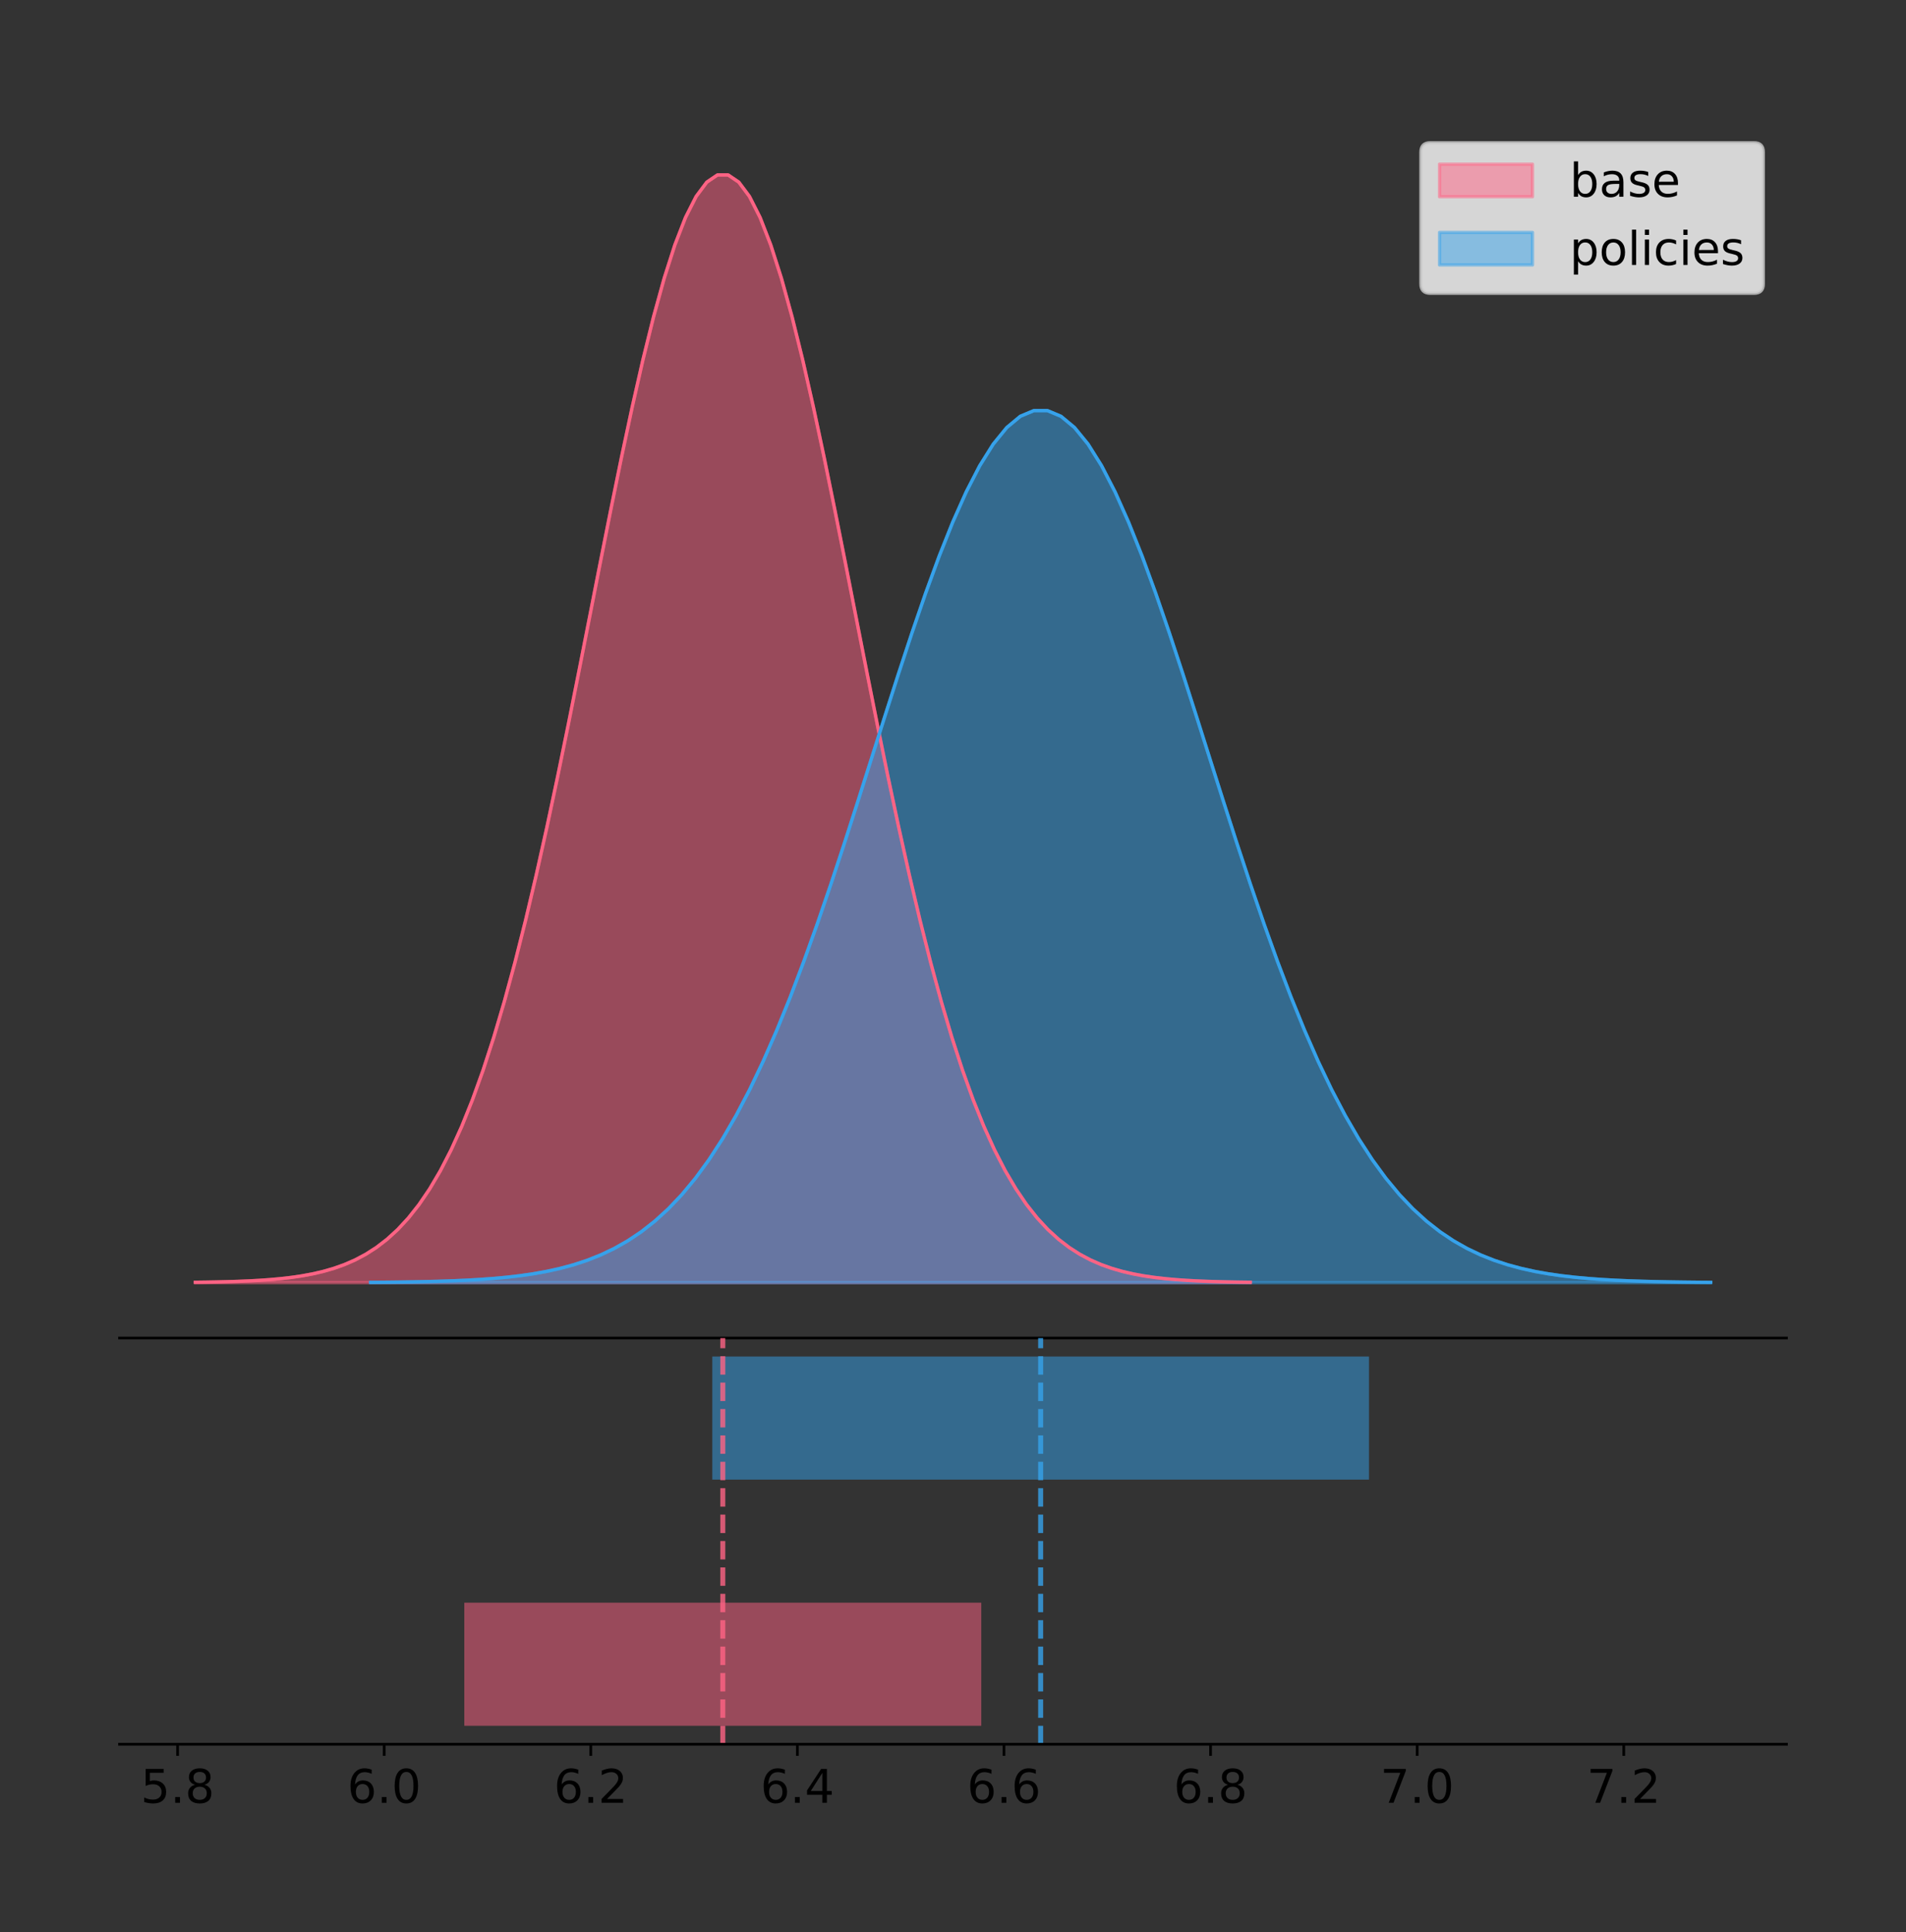 <?xml version="1.0" encoding="utf-8" standalone="no"?>
<!DOCTYPE svg PUBLIC "-//W3C//DTD SVG 1.1//EN"
  "http://www.w3.org/Graphics/SVG/1.1/DTD/svg11.dtd">
<!-- Created with matplotlib (https://matplotlib.org/) -->
<svg height="581.789pt" version="1.1" viewBox="0 0 574.2 581.789" width="574.2pt" xmlns="http://www.w3.org/2000/svg" xmlns:xlink="http://www.w3.org/1999/xlink">
 <rect x="0" y="0" width="574.2" height="581.789" fill="#333333" stroke="none"/>
 <defs>
  <style type="text/css">
*{stroke-linecap:butt;stroke-linejoin:round;}
  </style>
 </defs>
 <g id="figure_1">
  <g id="patch_1">
   <path d="M 0 581.789 
L 574.2 581.789 
L 574.2 0 
L 0 0 
z
" style="fill:none;"/>
  </g>
  <g id="axes_1">
   <g id="patch_2">
    <path d="M 36 402.93 
L 538.2 402.93 
L 538.2 36 
L 36 36 
z
" style="fill:none;"/>
   </g>
   <g id="PolyCollection_1">
    <defs>
     <path d="M 58.827 -195.538 
L 58.827 -195.65 
L 62.038 -195.692 
L 65.248 -195.749 
L 68.459 -195.825 
L 71.669 -195.925 
L 74.88 -196.058 
L 78.091 -196.23 
L 81.301 -196.455 
L 84.512 -196.744 
L 87.722 -197.115 
L 90.933 -197.585 
L 94.143 -198.179 
L 97.354 -198.923 
L 100.564 -199.848 
L 103.775 -200.99 
L 106.986 -202.39 
L 110.196 -204.093 
L 113.407 -206.151 
L 116.617 -208.617 
L 119.828 -211.552 
L 123.038 -215.017 
L 126.249 -219.078 
L 129.459 -223.801 
L 132.67 -229.25 
L 135.881 -235.488 
L 139.091 -242.572 
L 142.302 -250.552 
L 145.512 -259.468 
L 148.723 -269.344 
L 151.933 -280.192 
L 155.144 -292.002 
L 158.354 -304.744 
L 161.565 -318.365 
L 164.776 -332.786 
L 167.986 -347.901 
L 171.197 -363.58 
L 174.407 -379.667 
L 177.618 -395.98 
L 180.828 -412.318 
L 184.039 -428.462 
L 187.249 -444.18 
L 190.46 -459.23 
L 193.67 -473.372 
L 196.881 -486.366 
L 200.092 -497.987 
L 203.302 -508.025 
L 206.513 -516.294 
L 209.723 -522.64 
L 212.934 -526.94 
L 216.144 -529.111 
L 219.355 -529.111 
L 222.565 -526.94 
L 225.776 -522.64 
L 228.987 -516.294 
L 232.197 -508.025 
L 235.408 -497.987 
L 238.618 -486.366 
L 241.829 -473.372 
L 245.039 -459.23 
L 248.25 -444.18 
L 251.46 -428.462 
L 254.671 -412.318 
L 257.882 -395.98 
L 261.092 -379.667 
L 264.303 -363.58 
L 267.513 -347.901 
L 270.724 -332.786 
L 273.934 -318.365 
L 277.145 -304.744 
L 280.355 -292.002 
L 283.566 -280.192 
L 286.776 -269.344 
L 289.987 -259.468 
L 293.198 -250.552 
L 296.408 -242.572 
L 299.619 -235.488 
L 302.829 -229.25 
L 306.04 -223.801 
L 309.25 -219.078 
L 312.461 -215.017 
L 315.671 -211.552 
L 318.882 -208.617 
L 322.093 -206.151 
L 325.303 -204.093 
L 328.514 -202.39 
L 331.724 -200.99 
L 334.935 -199.848 
L 338.145 -198.923 
L 341.356 -198.179 
L 344.566 -197.585 
L 347.777 -197.115 
L 350.988 -196.744 
L 354.198 -196.455 
L 357.409 -196.23 
L 360.619 -196.058 
L 363.83 -195.925 
L 367.04 -195.825 
L 370.251 -195.749 
L 373.461 -195.692 
L 376.672 -195.65 
L 376.672 -195.538 
L 376.672 -195.538 
L 373.461 -195.538 
L 370.251 -195.538 
L 367.04 -195.538 
L 363.83 -195.538 
L 360.619 -195.538 
L 357.409 -195.538 
L 354.198 -195.538 
L 350.988 -195.538 
L 347.777 -195.538 
L 344.566 -195.538 
L 341.356 -195.538 
L 338.145 -195.538 
L 334.935 -195.538 
L 331.724 -195.538 
L 328.514 -195.538 
L 325.303 -195.538 
L 322.093 -195.538 
L 318.882 -195.538 
L 315.671 -195.538 
L 312.461 -195.538 
L 309.25 -195.538 
L 306.04 -195.538 
L 302.829 -195.538 
L 299.619 -195.538 
L 296.408 -195.538 
L 293.198 -195.538 
L 289.987 -195.538 
L 286.776 -195.538 
L 283.566 -195.538 
L 280.355 -195.538 
L 277.145 -195.538 
L 273.934 -195.538 
L 270.724 -195.538 
L 267.513 -195.538 
L 264.303 -195.538 
L 261.092 -195.538 
L 257.882 -195.538 
L 254.671 -195.538 
L 251.46 -195.538 
L 248.25 -195.538 
L 245.039 -195.538 
L 241.829 -195.538 
L 238.618 -195.538 
L 235.408 -195.538 
L 232.197 -195.538 
L 228.987 -195.538 
L 225.776 -195.538 
L 222.565 -195.538 
L 219.355 -195.538 
L 216.144 -195.538 
L 212.934 -195.538 
L 209.723 -195.538 
L 206.513 -195.538 
L 203.302 -195.538 
L 200.092 -195.538 
L 196.881 -195.538 
L 193.67 -195.538 
L 190.46 -195.538 
L 187.249 -195.538 
L 184.039 -195.538 
L 180.828 -195.538 
L 177.618 -195.538 
L 174.407 -195.538 
L 171.197 -195.538 
L 167.986 -195.538 
L 164.776 -195.538 
L 161.565 -195.538 
L 158.354 -195.538 
L 155.144 -195.538 
L 151.933 -195.538 
L 148.723 -195.538 
L 145.512 -195.538 
L 142.302 -195.538 
L 139.091 -195.538 
L 135.881 -195.538 
L 132.67 -195.538 
L 129.459 -195.538 
L 126.249 -195.538 
L 123.038 -195.538 
L 119.828 -195.538 
L 116.617 -195.538 
L 113.407 -195.538 
L 110.196 -195.538 
L 106.986 -195.538 
L 103.775 -195.538 
L 100.564 -195.538 
L 97.354 -195.538 
L 94.143 -195.538 
L 90.933 -195.538 
L 87.722 -195.538 
L 84.512 -195.538 
L 81.301 -195.538 
L 78.091 -195.538 
L 74.88 -195.538 
L 71.669 -195.538 
L 68.459 -195.538 
L 65.248 -195.538 
L 62.038 -195.538 
L 58.827 -195.538 
z
" id="mf1a2512de0" style="stroke:#ff6384;stroke-opacity:0.5;"/>
    </defs>
    <g clip-path="url(#pb834d7fdb1)">
     <use style="fill:#ff6384;fill-opacity:0.5;stroke:#ff6384;stroke-opacity:0.5;" x="0" xlink:href="#mf1a2512de0" y="581.789"/>
    </g>
   </g>
   <g id="PolyCollection_2">
    <defs>
     <path d="M 111.635 -195.538 
L 111.635 -195.626 
L 115.713 -195.659 
L 119.792 -195.704 
L 123.87 -195.764 
L 127.948 -195.843 
L 132.026 -195.947 
L 136.104 -196.083 
L 140.182 -196.26 
L 144.261 -196.488 
L 148.339 -196.779 
L 152.417 -197.15 
L 156.495 -197.617 
L 160.573 -198.203 
L 164.651 -198.931 
L 168.729 -199.83 
L 172.808 -200.932 
L 176.886 -202.273 
L 180.964 -203.893 
L 185.042 -205.835 
L 189.12 -208.145 
L 193.198 -210.873 
L 197.277 -214.07 
L 201.355 -217.788 
L 205.433 -222.078 
L 209.511 -226.989 
L 213.589 -232.566 
L 217.667 -238.848 
L 221.745 -245.867 
L 225.824 -253.642 
L 229.902 -262.182 
L 233.98 -271.48 
L 238.058 -281.511 
L 242.136 -292.235 
L 246.214 -303.587 
L 250.293 -315.487 
L 254.371 -327.83 
L 258.449 -340.495 
L 262.527 -353.337 
L 266.605 -366.2 
L 270.683 -378.909 
L 274.762 -391.283 
L 278.84 -403.131 
L 282.918 -414.264 
L 286.996 -424.494 
L 291.074 -433.643 
L 295.152 -441.545 
L 299.23 -448.055 
L 303.309 -453.051 
L 307.387 -456.436 
L 311.465 -458.145 
L 315.543 -458.145 
L 319.621 -456.436 
L 323.699 -453.051 
L 327.778 -448.055 
L 331.856 -441.545 
L 335.934 -433.643 
L 340.012 -424.494 
L 344.09 -414.264 
L 348.168 -403.131 
L 352.246 -391.283 
L 356.325 -378.909 
L 360.403 -366.2 
L 364.481 -353.337 
L 368.559 -340.495 
L 372.637 -327.83 
L 376.715 -315.487 
L 380.794 -303.587 
L 384.872 -292.235 
L 388.95 -281.511 
L 393.028 -271.48 
L 397.106 -262.182 
L 401.184 -253.642 
L 405.263 -245.867 
L 409.341 -238.848 
L 413.419 -232.566 
L 417.497 -226.989 
L 421.575 -222.078 
L 425.653 -217.788 
L 429.731 -214.07 
L 433.81 -210.873 
L 437.888 -208.145 
L 441.966 -205.835 
L 446.044 -203.893 
L 450.122 -202.273 
L 454.2 -200.932 
L 458.279 -199.83 
L 462.357 -198.931 
L 466.435 -198.203 
L 470.513 -197.617 
L 474.591 -197.15 
L 478.669 -196.779 
L 482.747 -196.488 
L 486.826 -196.26 
L 490.904 -196.083 
L 494.982 -195.947 
L 499.06 -195.843 
L 503.138 -195.764 
L 507.216 -195.704 
L 511.295 -195.659 
L 515.373 -195.626 
L 515.373 -195.538 
L 515.373 -195.538 
L 511.295 -195.538 
L 507.216 -195.538 
L 503.138 -195.538 
L 499.06 -195.538 
L 494.982 -195.538 
L 490.904 -195.538 
L 486.826 -195.538 
L 482.747 -195.538 
L 478.669 -195.538 
L 474.591 -195.538 
L 470.513 -195.538 
L 466.435 -195.538 
L 462.357 -195.538 
L 458.279 -195.538 
L 454.2 -195.538 
L 450.122 -195.538 
L 446.044 -195.538 
L 441.966 -195.538 
L 437.888 -195.538 
L 433.81 -195.538 
L 429.731 -195.538 
L 425.653 -195.538 
L 421.575 -195.538 
L 417.497 -195.538 
L 413.419 -195.538 
L 409.341 -195.538 
L 405.263 -195.538 
L 401.184 -195.538 
L 397.106 -195.538 
L 393.028 -195.538 
L 388.95 -195.538 
L 384.872 -195.538 
L 380.794 -195.538 
L 376.715 -195.538 
L 372.637 -195.538 
L 368.559 -195.538 
L 364.481 -195.538 
L 360.403 -195.538 
L 356.325 -195.538 
L 352.246 -195.538 
L 348.168 -195.538 
L 344.09 -195.538 
L 340.012 -195.538 
L 335.934 -195.538 
L 331.856 -195.538 
L 327.778 -195.538 
L 323.699 -195.538 
L 319.621 -195.538 
L 315.543 -195.538 
L 311.465 -195.538 
L 307.387 -195.538 
L 303.309 -195.538 
L 299.23 -195.538 
L 295.152 -195.538 
L 291.074 -195.538 
L 286.996 -195.538 
L 282.918 -195.538 
L 278.84 -195.538 
L 274.762 -195.538 
L 270.683 -195.538 
L 266.605 -195.538 
L 262.527 -195.538 
L 258.449 -195.538 
L 254.371 -195.538 
L 250.293 -195.538 
L 246.214 -195.538 
L 242.136 -195.538 
L 238.058 -195.538 
L 233.98 -195.538 
L 229.902 -195.538 
L 225.824 -195.538 
L 221.745 -195.538 
L 217.667 -195.538 
L 213.589 -195.538 
L 209.511 -195.538 
L 205.433 -195.538 
L 201.355 -195.538 
L 197.277 -195.538 
L 193.198 -195.538 
L 189.12 -195.538 
L 185.042 -195.538 
L 180.964 -195.538 
L 176.886 -195.538 
L 172.808 -195.538 
L 168.729 -195.538 
L 164.651 -195.538 
L 160.573 -195.538 
L 156.495 -195.538 
L 152.417 -195.538 
L 148.339 -195.538 
L 144.261 -195.538 
L 140.182 -195.538 
L 136.104 -195.538 
L 132.026 -195.538 
L 127.948 -195.538 
L 123.87 -195.538 
L 119.792 -195.538 
L 115.713 -195.538 
L 111.635 -195.538 
z
" id="m272df4daf6" style="stroke:#36a2eb;stroke-opacity:0.5;"/>
    </defs>
    <g clip-path="url(#pb834d7fdb1)">
     <use style="fill:#36a2eb;fill-opacity:0.5;stroke:#36a2eb;stroke-opacity:0.5;" x="0" xlink:href="#m272df4daf6" y="581.789"/>
    </g>
   </g>
   <g id="line2d_1">
    <path clip-path="url(#pb834d7fdb1)" d="M 58.827 386.139 
L 62.038 386.097 
L 65.248 386.04 
L 68.459 385.965 
L 71.669 385.864 
L 74.88 385.732 
L 78.091 385.559 
L 81.301 385.334 
L 84.512 385.045 
L 87.722 384.675 
L 90.933 384.204 
L 94.143 383.61 
L 97.354 382.867 
L 100.564 381.941 
L 103.775 380.799 
L 106.986 379.399 
L 110.196 377.696 
L 113.407 375.639 
L 116.617 373.172 
L 119.828 370.238 
L 123.038 366.772 
L 126.249 362.711 
L 129.459 357.989 
L 132.67 352.539 
L 135.881 346.301 
L 139.091 339.217 
L 142.302 331.237 
L 145.512 322.322 
L 148.723 312.445 
L 151.933 301.597 
L 155.144 289.787 
L 158.354 277.045 
L 161.565 263.424 
L 164.776 249.004 
L 167.986 233.888 
L 171.197 218.209 
L 174.407 202.123 
L 177.618 185.809 
L 180.828 169.471 
L 184.039 153.327 
L 187.249 137.61 
L 190.46 122.559 
L 193.67 108.418 
L 196.881 95.423 
L 200.092 83.803 
L 203.302 73.765 
L 206.513 65.495 
L 209.723 59.15 
L 212.934 54.85 
L 216.144 52.679 
L 219.355 52.679 
L 222.565 54.85 
L 225.776 59.15 
L 228.987 65.495 
L 232.197 73.765 
L 235.408 83.803 
L 238.618 95.423 
L 241.829 108.418 
L 245.039 122.559 
L 248.25 137.61 
L 251.46 153.327 
L 254.671 169.471 
L 257.882 185.809 
L 261.092 202.123 
L 264.303 218.209 
L 267.513 233.888 
L 270.724 249.004 
L 273.934 263.424 
L 277.145 277.045 
L 280.355 289.787 
L 283.566 301.597 
L 286.776 312.445 
L 289.987 322.322 
L 293.198 331.237 
L 296.408 339.217 
L 299.619 346.301 
L 302.829 352.539 
L 306.04 357.989 
L 309.25 362.711 
L 312.461 366.772 
L 315.671 370.238 
L 318.882 373.172 
L 322.093 375.639 
L 325.303 377.696 
L 328.514 379.399 
L 331.724 380.799 
L 334.935 381.941 
L 338.145 382.867 
L 341.356 383.61 
L 344.566 384.204 
L 347.777 384.675 
L 350.988 385.045 
L 354.198 385.334 
L 357.409 385.559 
L 360.619 385.732 
L 363.83 385.864 
L 367.04 385.965 
L 370.251 386.04 
L 373.461 386.097 
L 376.672 386.139 
" style="fill:none;stroke:#ff6384;stroke-linecap:square;"/>
   </g>
   <g id="line2d_2">
    <path clip-path="url(#pb834d7fdb1)" d="M 111.635 386.163 
L 115.713 386.13 
L 119.792 386.085 
L 123.87 386.026 
L 127.948 385.946 
L 132.026 385.842 
L 136.104 385.706 
L 140.182 385.529 
L 144.261 385.302 
L 148.339 385.01 
L 152.417 384.64 
L 156.495 384.172 
L 160.573 383.587 
L 164.651 382.858 
L 168.729 381.959 
L 172.808 380.857 
L 176.886 379.516 
L 180.964 377.896 
L 185.042 375.955 
L 189.12 373.645 
L 193.198 370.916 
L 197.277 367.719 
L 201.355 364.001 
L 205.433 359.711 
L 209.511 354.8 
L 213.589 349.223 
L 217.667 342.941 
L 221.745 335.922 
L 225.824 328.147 
L 229.902 319.607 
L 233.98 310.309 
L 238.058 300.278 
L 242.136 289.555 
L 246.214 278.202 
L 250.293 266.303 
L 254.371 253.959 
L 258.449 241.295 
L 262.527 228.452 
L 266.605 215.59 
L 270.683 202.88 
L 274.762 190.507 
L 278.84 178.658 
L 282.918 167.525 
L 286.996 157.295 
L 291.074 148.147 
L 295.152 140.244 
L 299.23 133.734 
L 303.309 128.739 
L 307.387 125.353 
L 311.465 123.644 
L 315.543 123.644 
L 319.621 125.353 
L 323.699 128.739 
L 327.778 133.734 
L 331.856 140.244 
L 335.934 148.147 
L 340.012 157.295 
L 344.09 167.525 
L 348.168 178.658 
L 352.246 190.507 
L 356.325 202.88 
L 360.403 215.59 
L 364.481 228.452 
L 368.559 241.295 
L 372.637 253.959 
L 376.715 266.303 
L 380.794 278.202 
L 384.872 289.555 
L 388.95 300.278 
L 393.028 310.309 
L 397.106 319.607 
L 401.184 328.147 
L 405.263 335.922 
L 409.341 342.941 
L 413.419 349.223 
L 417.497 354.8 
L 421.575 359.711 
L 425.653 364.001 
L 429.731 367.719 
L 433.81 370.916 
L 437.888 373.645 
L 441.966 375.955 
L 446.044 377.896 
L 450.122 379.516 
L 454.2 380.857 
L 458.279 381.959 
L 462.357 382.858 
L 466.435 383.587 
L 470.513 384.172 
L 474.591 384.64 
L 478.669 385.01 
L 482.747 385.302 
L 486.826 385.529 
L 490.904 385.706 
L 494.982 385.842 
L 499.06 385.946 
L 503.138 386.026 
L 507.216 386.085 
L 511.295 386.13 
L 515.373 386.163 
" style="fill:none;stroke:#36a2eb;stroke-linecap:square;"/>
   </g>
   <g id="patch_3">
    <path d="M 36 402.93 
L 538.2 402.93 
" style="fill:none;stroke:#000000;stroke-linecap:square;stroke-linejoin:miter;stroke-width:0.8;"/>
   </g>
   <g id="legend_1">
    <g id="patch_4">
     <path d="M 430.873 88.299 
L 528.4 88.299 
Q 531.2 88.299 531.2 85.499 
L 531.2 45.8 
Q 531.2 43 528.4 43 
L 430.873 43 
Q 428.072 43 428.072 45.8 
L 428.072 85.499 
Q 428.072 88.299 430.873 88.299 
z
" style="fill:#ffffff;opacity:0.8;stroke:#cccccc;stroke-linejoin:miter;"/>
    </g>
    <g id="patch_5">
     <path d="M 433.673 59.238 
L 461.673 59.238 
L 461.673 49.438 
L 433.673 49.438 
z
" style="fill:#ff6384;opacity:0.5;stroke:#ff6384;stroke-linejoin:miter;"/>
    </g>
    <g id="text_1">
     <!-- base -->
     <defs>
      <path d="M 48.688 27.297 
Q 48.688 37.203 44.609 42.844 
Q 40.531 48.484 33.406 48.484 
Q 26.266 48.484 22.188 42.844 
Q 18.109 37.203 18.109 27.297 
Q 18.109 17.391 22.188 11.75 
Q 26.266 6.109 33.406 6.109 
Q 40.531 6.109 44.609 11.75 
Q 48.688 17.391 48.688 27.297 
z
M 18.109 46.391 
Q 20.953 51.266 25.266 53.625 
Q 29.594 56 35.594 56 
Q 45.562 56 51.781 48.094 
Q 58.016 40.188 58.016 27.297 
Q 58.016 14.406 51.781 6.484 
Q 45.562 -1.422 35.594 -1.422 
Q 29.594 -1.422 25.266 0.953 
Q 20.953 3.328 18.109 8.203 
L 18.109 0 
L 9.078 0 
L 9.078 75.984 
L 18.109 75.984 
z
" id="DejaVuSans-98"/>
      <path d="M 34.281 27.484 
Q 23.391 27.484 19.188 25 
Q 14.984 22.516 14.984 16.5 
Q 14.984 11.719 18.141 8.906 
Q 21.297 6.109 26.703 6.109 
Q 34.188 6.109 38.703 11.406 
Q 43.219 16.703 43.219 25.484 
L 43.219 27.484 
z
M 52.203 31.203 
L 52.203 0 
L 43.219 0 
L 43.219 8.297 
Q 40.141 3.328 35.547 0.953 
Q 30.953 -1.422 24.312 -1.422 
Q 15.922 -1.422 10.953 3.297 
Q 6 8.016 6 15.922 
Q 6 25.141 12.172 29.828 
Q 18.359 34.516 30.609 34.516 
L 43.219 34.516 
L 43.219 35.406 
Q 43.219 41.609 39.141 45 
Q 35.062 48.391 27.688 48.391 
Q 23 48.391 18.547 47.266 
Q 14.109 46.141 10.016 43.891 
L 10.016 52.203 
Q 14.938 54.109 19.578 55.047 
Q 24.219 56 28.609 56 
Q 40.484 56 46.344 49.844 
Q 52.203 43.703 52.203 31.203 
z
" id="DejaVuSans-97"/>
      <path d="M 44.281 53.078 
L 44.281 44.578 
Q 40.484 46.531 36.375 47.5 
Q 32.281 48.484 27.875 48.484 
Q 21.188 48.484 17.844 46.438 
Q 14.5 44.391 14.5 40.281 
Q 14.5 37.156 16.891 35.375 
Q 19.281 33.594 26.516 31.984 
L 29.594 31.297 
Q 39.156 29.25 43.188 25.516 
Q 47.219 21.781 47.219 15.094 
Q 47.219 7.469 41.188 3.016 
Q 35.156 -1.422 24.609 -1.422 
Q 20.219 -1.422 15.453 -0.562 
Q 10.688 0.297 5.422 2 
L 5.422 11.281 
Q 10.406 8.688 15.234 7.391 
Q 20.062 6.109 24.812 6.109 
Q 31.156 6.109 34.562 8.281 
Q 37.984 10.453 37.984 14.406 
Q 37.984 18.062 35.516 20.016 
Q 33.062 21.969 24.703 23.781 
L 21.578 24.516 
Q 13.234 26.266 9.516 29.906 
Q 5.812 33.547 5.812 39.891 
Q 5.812 47.609 11.281 51.797 
Q 16.75 56 26.812 56 
Q 31.781 56 36.172 55.266 
Q 40.578 54.547 44.281 53.078 
z
" id="DejaVuSans-115"/>
      <path d="M 56.203 29.594 
L 56.203 25.203 
L 14.891 25.203 
Q 15.484 15.922 20.484 11.062 
Q 25.484 6.203 34.422 6.203 
Q 39.594 6.203 44.453 7.469 
Q 49.312 8.734 54.109 11.281 
L 54.109 2.781 
Q 49.266 0.734 44.188 -0.344 
Q 39.109 -1.422 33.891 -1.422 
Q 20.797 -1.422 13.156 6.188 
Q 5.516 13.812 5.516 26.812 
Q 5.516 40.234 12.766 48.109 
Q 20.016 56 32.328 56 
Q 43.359 56 49.781 48.891 
Q 56.203 41.797 56.203 29.594 
z
M 47.219 32.234 
Q 47.125 39.594 43.094 43.984 
Q 39.062 48.391 32.422 48.391 
Q 24.906 48.391 20.391 44.141 
Q 15.875 39.891 15.188 32.172 
z
" id="DejaVuSans-101"/>
     </defs>
     <g transform="translate(472.873 59.238)scale(0.14 -0.14)">
      <use xlink:href="#DejaVuSans-98"/>
      <use x="63.477" xlink:href="#DejaVuSans-97"/>
      <use x="124.756" xlink:href="#DejaVuSans-115"/>
      <use x="176.855" xlink:href="#DejaVuSans-101"/>
     </g>
    </g>
    <g id="patch_6">
     <path d="M 433.673 79.787 
L 461.673 79.787 
L 461.673 69.987 
L 433.673 69.987 
z
" style="fill:#36a2eb;opacity:0.5;stroke:#36a2eb;stroke-linejoin:miter;"/>
    </g>
    <g id="text_2">
     <!-- policies -->
     <defs>
      <path d="M 18.109 8.203 
L 18.109 -20.797 
L 9.078 -20.797 
L 9.078 54.688 
L 18.109 54.688 
L 18.109 46.391 
Q 20.953 51.266 25.266 53.625 
Q 29.594 56 35.594 56 
Q 45.562 56 51.781 48.094 
Q 58.016 40.188 58.016 27.297 
Q 58.016 14.406 51.781 6.484 
Q 45.562 -1.422 35.594 -1.422 
Q 29.594 -1.422 25.266 0.953 
Q 20.953 3.328 18.109 8.203 
z
M 48.688 27.297 
Q 48.688 37.203 44.609 42.844 
Q 40.531 48.484 33.406 48.484 
Q 26.266 48.484 22.188 42.844 
Q 18.109 37.203 18.109 27.297 
Q 18.109 17.391 22.188 11.75 
Q 26.266 6.109 33.406 6.109 
Q 40.531 6.109 44.609 11.75 
Q 48.688 17.391 48.688 27.297 
z
" id="DejaVuSans-112"/>
      <path d="M 30.609 48.391 
Q 23.391 48.391 19.188 42.75 
Q 14.984 37.109 14.984 27.297 
Q 14.984 17.484 19.156 11.844 
Q 23.344 6.203 30.609 6.203 
Q 37.797 6.203 41.984 11.859 
Q 46.188 17.531 46.188 27.297 
Q 46.188 37.016 41.984 42.703 
Q 37.797 48.391 30.609 48.391 
z
M 30.609 56 
Q 42.328 56 49.016 48.375 
Q 55.719 40.766 55.719 27.297 
Q 55.719 13.875 49.016 6.219 
Q 42.328 -1.422 30.609 -1.422 
Q 18.844 -1.422 12.172 6.219 
Q 5.516 13.875 5.516 27.297 
Q 5.516 40.766 12.172 48.375 
Q 18.844 56 30.609 56 
z
" id="DejaVuSans-111"/>
      <path d="M 9.422 75.984 
L 18.406 75.984 
L 18.406 0 
L 9.422 0 
z
" id="DejaVuSans-108"/>
      <path d="M 9.422 54.688 
L 18.406 54.688 
L 18.406 0 
L 9.422 0 
z
M 9.422 75.984 
L 18.406 75.984 
L 18.406 64.594 
L 9.422 64.594 
z
" id="DejaVuSans-105"/>
      <path d="M 48.781 52.594 
L 48.781 44.188 
Q 44.969 46.297 41.141 47.344 
Q 37.312 48.391 33.406 48.391 
Q 24.656 48.391 19.812 42.844 
Q 14.984 37.312 14.984 27.297 
Q 14.984 17.281 19.812 11.734 
Q 24.656 6.203 33.406 6.203 
Q 37.312 6.203 41.141 7.25 
Q 44.969 8.297 48.781 10.406 
L 48.781 2.094 
Q 45.016 0.344 40.984 -0.531 
Q 36.969 -1.422 32.422 -1.422 
Q 20.062 -1.422 12.781 6.344 
Q 5.516 14.109 5.516 27.297 
Q 5.516 40.672 12.859 48.328 
Q 20.219 56 33.016 56 
Q 37.156 56 41.109 55.141 
Q 45.062 54.297 48.781 52.594 
z
" id="DejaVuSans-99"/>
     </defs>
     <g transform="translate(472.873 79.787)scale(0.14 -0.14)">
      <use xlink:href="#DejaVuSans-112"/>
      <use x="63.477" xlink:href="#DejaVuSans-111"/>
      <use x="124.658" xlink:href="#DejaVuSans-108"/>
      <use x="152.441" xlink:href="#DejaVuSans-105"/>
      <use x="180.225" xlink:href="#DejaVuSans-99"/>
      <use x="235.205" xlink:href="#DejaVuSans-105"/>
      <use x="262.988" xlink:href="#DejaVuSans-101"/>
      <use x="324.512" xlink:href="#DejaVuSans-115"/>
     </g>
    </g>
   </g>
  </g>
  <g id="axes_2">
   <g id="patch_7">
    <path d="M 36 525.24 
L 538.2 525.24 
L 538.2 402.93 
L 36 402.93 
z
" style="fill:none;"/>
   </g>
   <g id="patch_8">
    <path clip-path="url(#pfacb7bc022)" d="M 139.878 519.68 
L 295.622 519.68 
L 295.622 482.617 
L 139.878 482.617 
z
" style="fill:#ff6384;opacity:0.5;"/>
   </g>
   <g id="patch_9">
    <path clip-path="url(#pfacb7bc022)" d="M 214.588 445.553 
L 412.42 445.553 
L 412.42 408.49 
L 214.588 408.49 
z
" style="fill:#36a2eb;opacity:0.5;"/>
   </g>
   <g id="matplotlib.axis_1">
    <g id="xtick_1">
     <g id="line2d_3">
      <defs>
       <path d="M 0 0 
L 0 3.5 
" id="m35b4fd4587" style="stroke:#000000;stroke-width:0.8;"/>
      </defs>
      <g>
       <use style="stroke:#000000;stroke-width:0.8;" x="53.501" xlink:href="#m35b4fd4587" y="525.24"/>
      </g>
     </g>
     <g id="text_3">
      <!-- 5.8 -->
      <defs>
       <path d="M 10.797 72.906 
L 49.516 72.906 
L 49.516 64.594 
L 19.828 64.594 
L 19.828 46.734 
Q 21.969 47.469 24.109 47.828 
Q 26.266 48.188 28.422 48.188 
Q 40.625 48.188 47.75 41.5 
Q 54.891 34.812 54.891 23.391 
Q 54.891 11.625 47.562 5.094 
Q 40.234 -1.422 26.906 -1.422 
Q 22.312 -1.422 17.547 -0.641 
Q 12.797 0.141 7.719 1.703 
L 7.719 11.625 
Q 12.109 9.234 16.797 8.062 
Q 21.484 6.891 26.703 6.891 
Q 35.156 6.891 40.078 11.328 
Q 45.016 15.766 45.016 23.391 
Q 45.016 31 40.078 35.438 
Q 35.156 39.891 26.703 39.891 
Q 22.75 39.891 18.812 39.016 
Q 14.891 38.141 10.797 36.281 
z
" id="DejaVuSans-53"/>
       <path d="M 10.688 12.406 
L 21 12.406 
L 21 0 
L 10.688 0 
z
" id="DejaVuSans-46"/>
       <path d="M 31.781 34.625 
Q 24.75 34.625 20.719 30.859 
Q 16.703 27.094 16.703 20.516 
Q 16.703 13.922 20.719 10.156 
Q 24.75 6.391 31.781 6.391 
Q 38.812 6.391 42.859 10.172 
Q 46.922 13.969 46.922 20.516 
Q 46.922 27.094 42.891 30.859 
Q 38.875 34.625 31.781 34.625 
z
M 21.922 38.812 
Q 15.578 40.375 12.031 44.719 
Q 8.5 49.078 8.5 55.328 
Q 8.5 64.062 14.719 69.141 
Q 20.953 74.219 31.781 74.219 
Q 42.672 74.219 48.875 69.141 
Q 55.078 64.062 55.078 55.328 
Q 55.078 49.078 51.531 44.719 
Q 48 40.375 41.703 38.812 
Q 48.828 37.156 52.797 32.312 
Q 56.781 27.484 56.781 20.516 
Q 56.781 9.906 50.312 4.234 
Q 43.844 -1.422 31.781 -1.422 
Q 19.734 -1.422 13.25 4.234 
Q 6.781 9.906 6.781 20.516 
Q 6.781 27.484 10.781 32.312 
Q 14.797 37.156 21.922 38.812 
z
M 18.312 54.391 
Q 18.312 48.734 21.844 45.562 
Q 25.391 42.391 31.781 42.391 
Q 38.141 42.391 41.719 45.562 
Q 45.312 48.734 45.312 54.391 
Q 45.312 60.062 41.719 63.234 
Q 38.141 66.406 31.781 66.406 
Q 25.391 66.406 21.844 63.234 
Q 18.312 60.062 18.312 54.391 
z
" id="DejaVuSans-56"/>
      </defs>
      <g transform="translate(42.369 542.878)scale(0.14 -0.14)">
       <use xlink:href="#DejaVuSans-53"/>
       <use x="63.623" xlink:href="#DejaVuSans-46"/>
       <use x="95.41" xlink:href="#DejaVuSans-56"/>
      </g>
     </g>
    </g>
    <g id="xtick_2">
     <g id="line2d_4">
      <g>
       <use style="stroke:#000000;stroke-width:0.8;" x="115.74" xlink:href="#m35b4fd4587" y="525.24"/>
      </g>
     </g>
     <g id="text_4">
      <!-- 6.0 -->
      <defs>
       <path d="M 33.016 40.375 
Q 26.375 40.375 22.484 35.828 
Q 18.609 31.297 18.609 23.391 
Q 18.609 15.531 22.484 10.953 
Q 26.375 6.391 33.016 6.391 
Q 39.656 6.391 43.531 10.953 
Q 47.406 15.531 47.406 23.391 
Q 47.406 31.297 43.531 35.828 
Q 39.656 40.375 33.016 40.375 
z
M 52.594 71.297 
L 52.594 62.312 
Q 48.875 64.062 45.094 64.984 
Q 41.312 65.922 37.594 65.922 
Q 27.828 65.922 22.672 59.328 
Q 17.531 52.734 16.797 39.406 
Q 19.672 43.656 24.016 45.922 
Q 28.375 48.188 33.594 48.188 
Q 44.578 48.188 50.953 41.516 
Q 57.328 34.859 57.328 23.391 
Q 57.328 12.156 50.688 5.359 
Q 44.047 -1.422 33.016 -1.422 
Q 20.359 -1.422 13.672 8.266 
Q 6.984 17.969 6.984 36.375 
Q 6.984 53.656 15.188 63.938 
Q 23.391 74.219 37.203 74.219 
Q 40.922 74.219 44.703 73.484 
Q 48.484 72.75 52.594 71.297 
z
" id="DejaVuSans-54"/>
       <path d="M 31.781 66.406 
Q 24.172 66.406 20.328 58.906 
Q 16.5 51.422 16.5 36.375 
Q 16.5 21.391 20.328 13.891 
Q 24.172 6.391 31.781 6.391 
Q 39.453 6.391 43.281 13.891 
Q 47.125 21.391 47.125 36.375 
Q 47.125 51.422 43.281 58.906 
Q 39.453 66.406 31.781 66.406 
z
M 31.781 74.219 
Q 44.047 74.219 50.516 64.516 
Q 56.984 54.828 56.984 36.375 
Q 56.984 17.969 50.516 8.266 
Q 44.047 -1.422 31.781 -1.422 
Q 19.531 -1.422 13.062 8.266 
Q 6.594 17.969 6.594 36.375 
Q 6.594 54.828 13.062 64.516 
Q 19.531 74.219 31.781 74.219 
z
" id="DejaVuSans-48"/>
      </defs>
      <g transform="translate(104.608 542.878)scale(0.14 -0.14)">
       <use xlink:href="#DejaVuSans-54"/>
       <use x="63.623" xlink:href="#DejaVuSans-46"/>
       <use x="95.41" xlink:href="#DejaVuSans-48"/>
      </g>
     </g>
    </g>
    <g id="xtick_3">
     <g id="line2d_5">
      <g>
       <use style="stroke:#000000;stroke-width:0.8;" x="177.979" xlink:href="#m35b4fd4587" y="525.24"/>
      </g>
     </g>
     <g id="text_5">
      <!-- 6.2 -->
      <defs>
       <path d="M 19.188 8.297 
L 53.609 8.297 
L 53.609 0 
L 7.328 0 
L 7.328 8.297 
Q 12.938 14.109 22.625 23.891 
Q 32.328 33.688 34.812 36.531 
Q 39.547 41.844 41.422 45.531 
Q 43.312 49.219 43.312 52.781 
Q 43.312 58.594 39.234 62.25 
Q 35.156 65.922 28.609 65.922 
Q 23.969 65.922 18.812 64.312 
Q 13.672 62.703 7.812 59.422 
L 7.812 69.391 
Q 13.766 71.781 18.938 73 
Q 24.125 74.219 28.422 74.219 
Q 39.75 74.219 46.484 68.547 
Q 53.219 62.891 53.219 53.422 
Q 53.219 48.922 51.531 44.891 
Q 49.859 40.875 45.406 35.406 
Q 44.188 33.984 37.641 27.219 
Q 31.109 20.453 19.188 8.297 
z
" id="DejaVuSans-50"/>
      </defs>
      <g transform="translate(166.847 542.878)scale(0.14 -0.14)">
       <use xlink:href="#DejaVuSans-54"/>
       <use x="63.623" xlink:href="#DejaVuSans-46"/>
       <use x="95.41" xlink:href="#DejaVuSans-50"/>
      </g>
     </g>
    </g>
    <g id="xtick_4">
     <g id="line2d_6">
      <g>
       <use style="stroke:#000000;stroke-width:0.8;" x="240.218" xlink:href="#m35b4fd4587" y="525.24"/>
      </g>
     </g>
     <g id="text_6">
      <!-- 6.4 -->
      <defs>
       <path d="M 37.797 64.312 
L 12.891 25.391 
L 37.797 25.391 
z
M 35.203 72.906 
L 47.609 72.906 
L 47.609 25.391 
L 58.016 25.391 
L 58.016 17.188 
L 47.609 17.188 
L 47.609 0 
L 37.797 0 
L 37.797 17.188 
L 4.891 17.188 
L 4.891 26.703 
z
" id="DejaVuSans-52"/>
      </defs>
      <g transform="translate(229.086 542.878)scale(0.14 -0.14)">
       <use xlink:href="#DejaVuSans-54"/>
       <use x="63.623" xlink:href="#DejaVuSans-46"/>
       <use x="95.41" xlink:href="#DejaVuSans-52"/>
      </g>
     </g>
    </g>
    <g id="xtick_5">
     <g id="line2d_7">
      <g>
       <use style="stroke:#000000;stroke-width:0.8;" x="302.457" xlink:href="#m35b4fd4587" y="525.24"/>
      </g>
     </g>
     <g id="text_7">
      <!-- 6.6 -->
      <g transform="translate(291.324 542.878)scale(0.14 -0.14)">
       <use xlink:href="#DejaVuSans-54"/>
       <use x="63.623" xlink:href="#DejaVuSans-46"/>
       <use x="95.41" xlink:href="#DejaVuSans-54"/>
      </g>
     </g>
    </g>
    <g id="xtick_6">
     <g id="line2d_8">
      <g>
       <use style="stroke:#000000;stroke-width:0.8;" x="364.695" xlink:href="#m35b4fd4587" y="525.24"/>
      </g>
     </g>
     <g id="text_8">
      <!-- 6.8 -->
      <g transform="translate(353.563 542.878)scale(0.14 -0.14)">
       <use xlink:href="#DejaVuSans-54"/>
       <use x="63.623" xlink:href="#DejaVuSans-46"/>
       <use x="95.41" xlink:href="#DejaVuSans-56"/>
      </g>
     </g>
    </g>
    <g id="xtick_7">
     <g id="line2d_9">
      <g>
       <use style="stroke:#000000;stroke-width:0.8;" x="426.934" xlink:href="#m35b4fd4587" y="525.24"/>
      </g>
     </g>
     <g id="text_9">
      <!-- 7.0 -->
      <defs>
       <path d="M 8.203 72.906 
L 55.078 72.906 
L 55.078 68.703 
L 28.609 0 
L 18.312 0 
L 43.219 64.594 
L 8.203 64.594 
z
" id="DejaVuSans-55"/>
      </defs>
      <g transform="translate(415.802 542.878)scale(0.14 -0.14)">
       <use xlink:href="#DejaVuSans-55"/>
       <use x="63.623" xlink:href="#DejaVuSans-46"/>
       <use x="95.41" xlink:href="#DejaVuSans-48"/>
      </g>
     </g>
    </g>
    <g id="xtick_8">
     <g id="line2d_10">
      <g>
       <use style="stroke:#000000;stroke-width:0.8;" x="489.173" xlink:href="#m35b4fd4587" y="525.24"/>
      </g>
     </g>
     <g id="text_10">
      <!-- 7.2 -->
      <g transform="translate(478.041 542.878)scale(0.14 -0.14)">
       <use xlink:href="#DejaVuSans-55"/>
       <use x="63.623" xlink:href="#DejaVuSans-46"/>
       <use x="95.41" xlink:href="#DejaVuSans-50"/>
      </g>
     </g>
    </g>
   </g>
   <g id="line2d_11">
    <path clip-path="url(#pfacb7bc022)" d="M 217.75 525.24 
L 217.75 402.93 
" style="fill:none;stroke:#ff6384;stroke-dasharray:5.55,2.4;stroke-dashoffset:0;stroke-opacity:0.8;stroke-width:1.5;"/>
   </g>
   <g id="line2d_12">
    <path clip-path="url(#pfacb7bc022)" d="M 313.504 525.24 
L 313.504 402.93 
" style="fill:none;stroke:#36a2eb;stroke-dasharray:5.55,2.4;stroke-dashoffset:0;stroke-opacity:0.8;stroke-width:1.5;"/>
   </g>
   <g id="patch_10">
    <path d="M 36 525.24 
L 538.2 525.24 
" style="fill:none;stroke:#000000;stroke-linecap:square;stroke-linejoin:miter;stroke-width:0.8;"/>
   </g>
  </g>
 </g>
 <defs>
  <clipPath id="pb834d7fdb1">
   <rect height="366.93" width="502.2" x="36" y="36"/>
  </clipPath>
  <clipPath id="pfacb7bc022">
   <rect height="122.31" width="502.2" x="36" y="402.93"/>
  </clipPath>
 </defs>
</svg>
